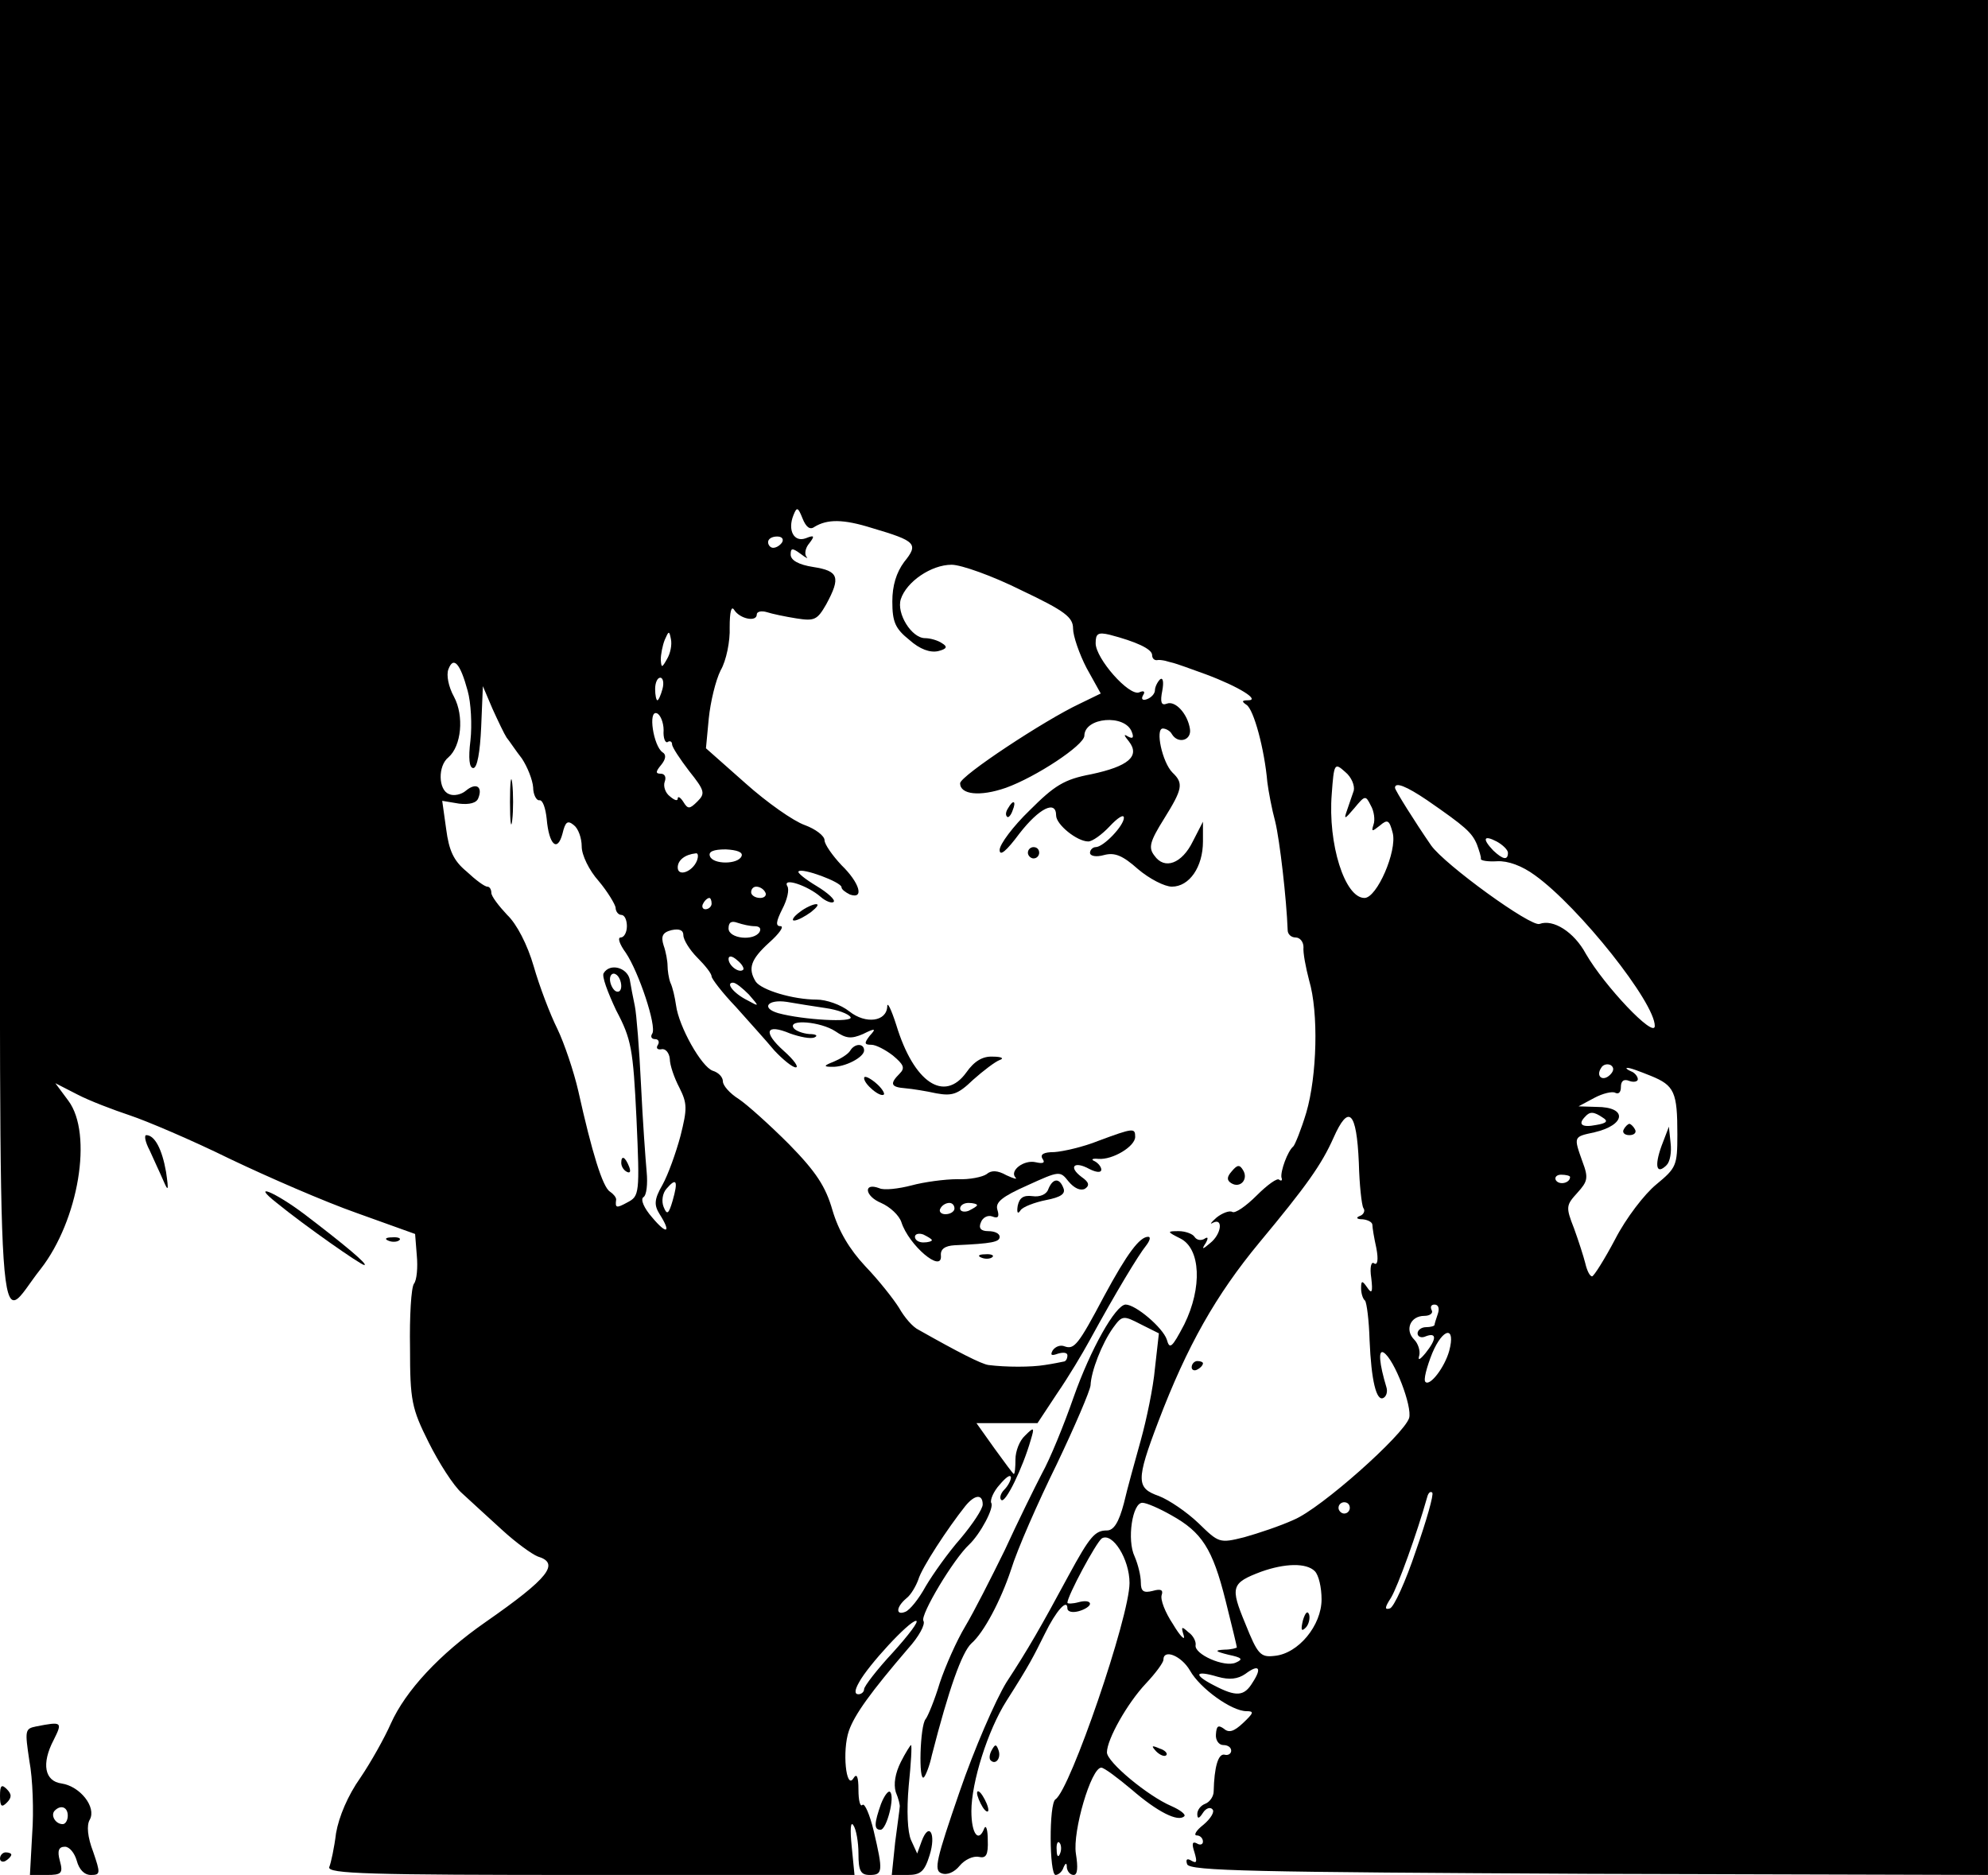 <?xml version="1.0" standalone="no"?>
<!DOCTYPE svg PUBLIC "-//W3C//DTD SVG 20010904//EN"
 "http://www.w3.org/TR/2001/REC-SVG-20010904/DTD/svg10.dtd">
<svg version="1.0" xmlns="http://www.w3.org/2000/svg"
 width="352pt" height="332pt" viewBox="0 0 352 332"
 preserveAspectRatio="xMidYMid meet">

<g transform="translate(0,332) scale(0.1,-0.1)"
fill="#000000" stroke="none">
<path d="M0 2159 c0 -1299 -7 -1185 72 -1086 67 86 93 239 49 298 l-23 31 39
-20 c21 -11 63 -27 93 -37 30 -10 110 -44 177 -77 67 -32 168 -76 225 -96
l103 -37 3 -38 c2 -21 0 -44 -5 -50 -5 -7 -8 -58 -7 -114 0 -93 3 -107 33
-167 18 -36 44 -77 59 -90 15 -14 47 -43 71 -65 25 -23 53 -43 63 -47 40 -12
20 -38 -92 -116 -82 -57 -142 -122 -168 -180 -11 -25 -35 -68 -54 -96 -22 -31
-38 -69 -43 -98 -3 -25 -9 -53 -12 -60 -4 -12 70 -14 462 -14 l468 0 -5 51
c-3 29 -2 45 3 37 5 -7 9 -30 9 -50 0 -31 4 -38 20 -38 23 0 24 6 7 78 -7 29
-16 50 -20 46 -4 -4 -7 8 -7 27 0 23 -3 30 -9 20 -13 -21 -20 49 -8 84 10 29
39 69 105 146 19 21 31 43 27 49 -6 10 53 109 81 135 20 19 45 66 39 74 -2 5
4 20 15 32 11 13 19 19 20 13 0 -5 -5 -15 -12 -22 -6 -6 -9 -15 -5 -18 7 -7
38 57 52 106 7 23 6 24 -10 8 -10 -9 -17 -28 -17 -42 0 -14 -1 -26 -3 -26 -1
0 -16 20 -34 45 l-32 45 54 0 54 0 35 53 c20 29 45 71 57 93 47 86 87 152 100
168 7 9 9 16 4 16 -15 0 -37 -29 -78 -105 -46 -87 -53 -95 -70 -89 -7 3 -16 0
-21 -7 -5 -9 -2 -10 9 -6 10 3 17 2 17 -3 0 -6 -3 -11 -7 -11 -5 -1 -19 -4
-33 -6 -24 -4 -69 -4 -100 0 -13 2 -54 23 -123 62 -11 5 -26 23 -35 39 -10 16
-36 49 -60 74 -28 30 -47 62 -58 99 -12 42 -29 68 -77 117 -34 34 -74 70 -89
80 -16 10 -28 24 -28 31 0 8 -8 16 -18 19 -20 7 -60 78 -65 116 -2 14 -6 32
-10 40 -3 8 -5 22 -5 30 0 8 -3 25 -7 36 -5 16 -2 23 14 27 14 3 21 0 21 -9 0
-8 11 -26 25 -40 14 -14 25 -28 25 -33 0 -4 19 -29 43 -54 23 -26 54 -60 68
-77 15 -16 32 -30 38 -30 6 0 -3 13 -21 29 -38 34 -32 49 11 31 17 -6 36 -10
43 -7 7 3 3 6 -9 6 -12 1 -25 6 -28 11 -10 16 48 11 74 -6 19 -13 28 -14 49
-5 22 11 24 10 12 -3 -10 -13 -10 -16 3 -16 8 0 25 -9 38 -19 19 -16 22 -22
12 -32 -18 -18 -16 -24 10 -26 12 -1 37 -5 55 -9 28 -5 38 -2 65 24 18 16 39
32 47 35 9 3 3 6 -12 6 -18 1 -33 -8 -47 -28 -39 -54 -93 -18 -124 84 -9 28
-16 42 -16 33 -1 -27 -38 -32 -67 -9 -15 12 -41 21 -58 21 -42 0 -98 17 -108
32 -14 23 -9 39 24 69 18 16 27 29 20 29 -9 0 -8 8 3 30 9 17 13 35 9 41 -9
16 36 1 59 -19 9 -8 20 -12 23 -9 4 3 -10 16 -30 28 -20 12 -35 24 -32 26 6 7
76 -19 76 -28 0 -4 7 -9 15 -13 26 -9 17 21 -15 52 -16 17 -30 37 -30 44 0 8
-16 20 -35 27 -20 7 -67 40 -105 74 l-70 62 5 53 c3 29 12 67 21 85 10 17 17
52 16 76 0 28 3 39 8 31 10 -16 40 -22 40 -8 0 5 8 7 18 4 9 -3 33 -8 52 -11
32 -5 37 -3 53 25 26 48 22 59 -23 66 -26 4 -40 12 -40 22 0 12 3 12 18 1 9
-7 14 -9 10 -5 -4 5 -2 16 5 24 10 13 9 15 -6 9 -21 -8 -33 14 -22 41 6 15 8
14 16 -6 6 -15 13 -21 21 -15 23 14 51 14 102 -2 78 -23 83 -28 57 -60 -14
-19 -21 -42 -21 -70 0 -36 5 -48 30 -68 19 -17 37 -23 51 -20 16 4 17 8 7 14
-7 5 -21 9 -30 9 -24 0 -51 44 -43 69 10 31 54 61 90 61 17 0 73 -20 123 -45
78 -37 92 -48 92 -68 0 -13 11 -45 24 -70 l25 -45 -37 -18 c-62 -29 -212 -128
-212 -141 0 -20 35 -24 81 -8 53 19 138 75 139 92 0 33 72 39 84 7 4 -10 2
-13 -7 -8 -8 5 -7 2 2 -9 20 -26 -1 -44 -67 -58 -48 -9 -65 -20 -109 -64 -29
-28 -53 -60 -53 -70 0 -12 12 -2 35 29 35 45 65 60 65 32 0 -16 37 -46 57 -46
7 0 24 12 38 27 14 15 25 22 25 15 0 -14 -36 -52 -50 -52 -5 0 -10 -5 -10 -10
0 -6 11 -8 25 -4 19 5 33 -1 60 -25 20 -17 47 -31 60 -31 31 0 55 35 55 80 l0
35 -18 -35 c-19 -39 -50 -51 -68 -25 -11 14 -8 25 17 65 33 53 35 63 15 82
-18 18 -31 78 -17 78 5 0 13 -4 16 -10 11 -18 35 -11 32 9 -4 27 -26 51 -41
45 -10 -4 -12 3 -8 23 3 16 1 24 -4 20 -5 -5 -9 -14 -9 -19 0 -6 -6 -13 -14
-16 -8 -3 -11 0 -7 7 4 6 2 9 -7 5 -18 -7 -77 60 -77 87 0 17 4 20 25 15 46
-12 75 -25 75 -36 0 -5 3 -9 8 -9 4 1 10 0 15 -1 4 -1 10 -3 15 -4 4 -1 30
-10 57 -20 59 -22 97 -46 75 -46 -11 0 -12 -2 -3 -8 13 -8 32 -79 37 -137 2
-16 8 -48 14 -70 8 -33 20 -137 22 -192 0 -7 6 -13 14 -13 8 0 14 -8 14 -17
-1 -10 4 -36 10 -59 17 -57 14 -169 -5 -234 -9 -30 -20 -57 -23 -60 -10 -8
-23 -44 -21 -55 2 -5 0 -7 -4 -4 -3 4 -21 -9 -40 -28 -19 -19 -38 -32 -43 -29
-5 3 -18 -2 -28 -10 -10 -9 -13 -13 -6 -9 18 9 15 -20 -5 -36 -14 -12 -16 -12
-8 0 5 9 4 12 -3 7 -6 -3 -13 -2 -17 4 -3 5 -16 10 -28 10 -21 0 -21 -1 3 -13
36 -18 39 -87 7 -152 -22 -42 -26 -45 -31 -27 -7 21 -55 62 -73 62 -18 -1 -62
-79 -92 -164 -17 -49 -42 -110 -56 -135 -13 -25 -43 -86 -66 -136 -24 -49 -55
-110 -70 -135 -15 -25 -35 -70 -45 -100 -9 -30 -21 -59 -25 -64 -10 -11 -13
-113 -3 -103 3 3 10 20 14 39 30 117 53 182 70 198 22 19 52 76 70 130 11 36
48 120 81 187 32 67 59 130 60 140 1 25 20 74 40 102 16 22 18 22 49 6 l32
-16 -7 -62 c-3 -34 -15 -91 -25 -127 -10 -36 -24 -86 -30 -112 -9 -34 -18 -48
-30 -48 -21 0 -30 -10 -68 -80 -49 -91 -72 -131 -110 -189 -19 -31 -57 -118
-83 -194 -41 -119 -46 -139 -32 -144 10 -4 23 2 32 13 9 11 24 18 34 16 13 -3
17 3 16 30 0 18 -3 27 -6 21 -10 -27 -23 -11 -23 30 0 51 29 143 62 195 42 66
47 77 68 119 20 41 40 63 40 45 0 -6 9 -8 20 -5 11 3 20 9 20 13 0 5 -9 6 -20
3 -11 -3 -20 -3 -20 -1 0 12 51 107 61 114 19 11 49 -37 49 -79 0 -60 -105
-366 -131 -383 -12 -7 -11 -134 0 -134 5 0 12 6 14 13 4 9 6 9 6 0 1 -7 6 -13
12 -13 7 0 8 13 4 38 -6 39 27 152 45 152 5 0 29 -18 54 -39 45 -39 82 -58 93
-47 3 3 -7 11 -23 18 -42 18 -114 78 -114 95 0 23 36 87 69 122 17 18 31 37
31 42 0 20 32 7 47 -19 18 -32 74 -72 100 -72 14 0 13 -3 -6 -21 -16 -15 -25
-18 -34 -10 -10 7 -13 5 -14 -10 -1 -10 5 -19 13 -19 8 0 14 -4 14 -10 0 -5
-5 -9 -12 -7 -11 2 -18 -22 -19 -65 0 -9 -7 -19 -15 -22 -8 -3 -14 -11 -14
-18 0 -9 3 -9 10 2 5 8 13 11 17 6 4 -4 -3 -16 -16 -27 -13 -10 -18 -19 -12
-19 6 0 11 -5 11 -11 0 -5 -5 -7 -11 -3 -8 4 -9 -1 -4 -16 5 -17 4 -20 -5 -15
-8 5 -11 3 -8 -6 4 -12 119 -14 711 -17 l707 -2 0 1660 0 1660 -1760 0 -1760
0 0 -1161z m1385 201 c-3 -5 -10 -10 -16 -10 -5 0 -9 5 -9 10 0 6 7 10 16 10
8 0 12 -4 9 -10z m-204 -207 c-9 -16 -10 -16 -11 -1 0 9 3 25 7 35 7 16 8 17
11 1 2 -10 -1 -25 -7 -35z m-353 -56 c6 -21 8 -61 5 -88 -4 -32 -2 -49 5 -49
7 0 12 28 14 73 l3 72 17 -40 c10 -22 21 -45 25 -51 5 -6 16 -23 27 -37 10
-15 19 -38 20 -51 0 -13 6 -24 11 -23 6 1 11 -14 13 -33 4 -46 19 -60 28 -26
5 21 9 24 20 15 8 -6 14 -23 14 -38 0 -15 13 -42 30 -61 16 -19 29 -41 30 -47
0 -7 5 -13 10 -13 6 0 10 -9 10 -20 0 -11 -5 -20 -11 -20 -6 0 -2 -12 9 -27
23 -34 55 -130 47 -143 -4 -6 -1 -10 5 -10 6 0 8 -5 5 -10 -4 -6 -1 -9 6 -8 7
2 14 -6 15 -17 0 -11 8 -34 17 -51 14 -28 14 -37 2 -85 -8 -30 -22 -69 -32
-87 -15 -26 -15 -36 -5 -52 21 -33 13 -37 -13 -6 -15 17 -21 32 -16 36 6 3 8
24 6 45 -2 22 -7 91 -10 154 -3 63 -8 126 -11 140 -3 14 -7 35 -9 47 -5 21
-35 29 -46 11 -4 -5 7 -34 22 -66 27 -51 30 -68 36 -192 6 -133 5 -137 -16
-148 -20 -11 -22 -10 -20 5 0 4 -5 10 -11 14 -13 8 -32 70 -56 178 -8 35 -25
85 -37 110 -13 26 -32 76 -42 111 -11 38 -30 75 -47 91 -15 16 -28 33 -28 39
0 6 -3 11 -7 11 -5 0 -21 12 -37 27 -23 19 -31 37 -36 75 l-7 50 30 -5 c18 -2
31 1 34 10 8 20 -4 28 -22 13 -8 -7 -22 -10 -30 -6 -19 7 -20 50 -1 65 23 20
28 73 10 107 -10 18 -14 39 -10 49 9 24 21 10 34 -38z m345 3 c-3 -11 -7 -20
-9 -20 -2 0 -4 9 -4 20 0 11 4 20 9 20 5 0 7 -9 4 -20z m2 -73 c-1 -14 3 -23
7 -21 4 3 8 1 8 -4 0 -5 14 -26 30 -47 28 -35 29 -40 15 -54 -14 -14 -17 -14
-25 -1 -5 8 -10 11 -10 6 0 -5 -6 -3 -14 4 -8 6 -12 18 -9 26 3 8 0 14 -7 14
-10 0 -9 4 1 16 8 10 9 18 2 22 -16 11 -26 75 -10 69 6 -2 12 -16 12 -30z
m1222 -107 c-3 -8 -8 -24 -12 -35 -6 -17 -4 -16 13 4 19 23 20 23 29 5 6 -10
8 -26 5 -34 -4 -13 -3 -13 11 -2 14 12 17 10 23 -13 8 -32 -28 -115 -50 -115
-35 0 -65 96 -58 184 4 55 5 56 24 39 11 -9 17 -24 15 -33z m130 -17 c68 -47
79 -57 88 -78 4 -11 8 -23 7 -26 0 -3 13 -5 29 -4 19 1 44 -8 67 -25 78 -56
213 -226 212 -267 -1 -22 -89 71 -122 128 -21 39 -58 62 -82 53 -15 -6 -168
105 -192 139 -29 42 -64 98 -64 102 0 11 20 3 57 -22z m143 -93 c0 -14 -9 -12
-26 4 -20 21 -17 28 6 16 11 -6 20 -15 20 -20z m-1357 -6 c-6 -15 -51 -15 -56
0 -3 8 6 12 28 12 20 -1 31 -5 28 -12z m-79 -8 c-8 -20 -34 -29 -34 -12 0 13
13 23 32 25 4 1 5 -5 2 -13z m121 -56 c3 -5 -1 -10 -9 -10 -9 0 -16 5 -16 10
0 6 4 10 9 10 6 0 13 -4 16 -10z m-95 -20 c0 -5 -5 -10 -11 -10 -5 0 -7 5 -4
10 3 6 8 10 11 10 2 0 4 -4 4 -10z m76 -40 c9 0 12 -4 9 -10 -10 -17 -55 -12
-55 6 0 11 5 14 16 10 9 -3 22 -6 30 -6z m-20 -77 c-7 -7 -26 7 -26 19 0 6 6
6 15 -2 9 -7 13 -15 11 -17z m-216 -29 c0 -8 -4 -12 -10 -9 -5 3 -10 13 -10
21 0 8 5 12 10 9 6 -3 10 -13 10 -21z m226 -15 c19 -22 19 -22 -3 -10 -24 12
-39 31 -25 31 5 0 17 -10 28 -21z m136 -24 c21 -3 40 -10 44 -16 6 -10 -84 -5
-128 7 -31 9 -19 25 15 20 17 -3 49 -8 69 -11z m1389 -118 c-13 -13 -26 -3
-16 12 3 6 11 8 17 5 6 -4 6 -10 -1 -17z m72 -2 c42 -17 47 -29 47 -104 0 -55
-2 -59 -37 -88 -21 -17 -54 -60 -73 -97 -19 -36 -38 -66 -41 -66 -4 0 -9 10
-12 23 -3 12 -12 40 -20 62 -15 38 -14 41 6 63 18 20 20 26 9 55 -16 45 -16
44 21 52 56 13 59 45 4 45 l-32 1 28 15 c15 8 32 12 37 9 6 -3 10 1 10 10 0
11 5 15 15 11 8 -3 15 -1 15 3 0 5 -6 12 -12 14 -7 3 -10 6 -7 6 4 1 22 -6 42
-14z m-517 -154 c1 -39 5 -75 8 -80 4 -5 0 -12 -6 -14 -8 -3 -6 -6 5 -6 9 -1
17 -5 17 -10 0 -5 3 -23 7 -41 4 -21 2 -31 -4 -27 -5 4 -8 -7 -5 -26 3 -25 1
-29 -7 -17 -9 13 -11 13 -11 -1 0 -9 3 -19 7 -22 3 -4 7 -35 8 -70 3 -71 12
-110 25 -102 5 3 7 11 5 18 -13 43 -15 68 -5 62 19 -12 51 -96 45 -116 -10
-30 -156 -160 -204 -180 -24 -11 -63 -24 -88 -31 -44 -11 -45 -10 -81 25 -21
20 -52 41 -70 48 -40 14 -41 27 -1 132 51 134 102 224 179 317 84 101 110 138
131 185 27 61 41 48 45 -44z m432 80 c10 -6 7 -10 -12 -13 -25 -5 -33 1 -19
15 8 9 15 9 31 -2z m-58 -105 c0 -11 -19 -15 -25 -6 -3 5 1 10 9 10 9 0 16 -2
16 -4z m-1589 -42 c-7 -24 -10 -26 -16 -11 -4 10 -2 24 5 32 18 21 21 14 11
-21z m1355 -200 c-3 -9 -6 -18 -6 -20 0 -2 -7 -4 -15 -4 -8 0 -15 -5 -15 -11
0 -6 7 -9 15 -5 19 7 19 -5 -1 -30 -10 -12 -14 -14 -11 -4 2 8 -2 21 -9 28
-17 17 -7 42 18 42 10 0 16 5 13 10 -3 6 -1 10 5 10 7 0 9 -7 6 -16z m20 -66
c-8 -29 -34 -63 -42 -55 -4 3 2 26 12 51 19 45 42 49 30 4z m-59 -354 c-18
-54 -39 -100 -46 -102 -10 -3 -9 2 2 19 12 20 46 114 64 178 2 8 6 11 9 8 3
-3 -10 -49 -29 -103z m-767 82 c0 -8 -18 -35 -39 -60 -22 -25 -49 -63 -62 -85
-12 -22 -28 -42 -36 -45 -17 -7 -17 8 2 24 8 6 17 22 21 33 6 21 52 91 83 130
17 21 31 22 31 3z m334 -19 c54 -30 73 -59 96 -151 11 -44 20 -81 20 -83 0 -1
-10 -4 -22 -4 -18 -1 -17 -3 7 -9 24 -5 27 -8 13 -14 -20 -9 -74 15 -71 31 1
6 -4 17 -13 23 -12 11 -13 10 -8 -6 3 -10 -6 -2 -19 20 -14 21 -23 44 -20 52
3 9 -2 11 -16 7 -16 -4 -21 -1 -21 15 0 12 -5 32 -11 46 -14 29 -4 96 14 95 7
0 30 -10 51 -22z m316 13 c0 -5 -4 -10 -10 -10 -5 0 -10 5 -10 10 0 6 5 10 10
10 6 0 10 -4 10 -10z m-62 -112 c7 -7 12 -29 12 -50 0 -46 -41 -96 -83 -100
-25 -3 -30 2 -52 57 -27 65 -25 72 28 92 42 15 80 16 95 1z m-747 -144 c-28
-30 -51 -60 -51 -65 0 -5 -5 -9 -10 -9 -7 0 -7 7 1 21 16 30 89 109 101 109 6
0 -13 -25 -41 -56z m637 -53 c-15 -25 -29 -26 -69 -5 -37 19 -33 27 7 15 21
-6 36 -4 49 5 24 18 30 11 13 -15z m-341 -303 c-3 -8 -6 -5 -6 6 -1 11 2 17 5
13 3 -3 4 -12 1 -19z"/>
<path d="M903 1900 c0 -36 2 -50 4 -32 2 17 2 47 0 65 -2 17 -4 3 -4 -33z"/>
<path d="M1100 1261 c0 -6 4 -13 10 -16 6 -3 7 1 4 9 -7 18 -14 21 -14 7z"/>
<path d="M2875 1320 c-3 -5 1 -10 10 -10 9 0 13 5 10 10 -3 6 -8 10 -10 10 -2
0 -7 -4 -10 -10z"/>
<path d="M2942 1291 c-13 -36 -9 -52 9 -34 6 6 9 23 7 39 l-3 29 -13 -34z"/>
<path d="M2110 899 c0 -5 5 -7 10 -4 6 3 10 8 10 11 0 2 -4 4 -10 4 -5 0 -10
-5 -10 -11z"/>
<path d="M2307 451 c-4 -17 -3 -21 5 -13 5 5 8 16 6 23 -3 8 -7 3 -11 -10z"/>
<path d="M1785 1889 c-4 -6 -5 -12 -2 -15 2 -3 7 2 10 11 7 17 1 20 -8 4z"/>
<path d="M1820 1810 c0 -5 5 -10 10 -10 6 0 10 5 10 10 0 6 -4 10 -10 10 -5 0
-10 -4 -10 -10z"/>
<path d="M1416 1705 c-11 -8 -15 -15 -10 -15 6 0 19 7 30 15 10 8 15 14 9 14
-5 0 -19 -6 -29 -14z"/>
<path d="M1505 1459 c-4 -6 -17 -14 -29 -19 -18 -7 -18 -9 -3 -9 23 -1 57 17
57 29 0 13 -17 13 -25 -1z"/>
<path d="M1530 1411 c0 -11 29 -35 35 -29 2 2 -4 12 -15 21 -11 9 -20 13 -20
8z"/>
<path d="M1945 1300 c-27 -11 -63 -19 -78 -20 -19 0 -26 -4 -21 -12 5 -7 1 -9
-12 -6 -21 5 -47 -15 -36 -27 4 -4 -3 -2 -16 4 -16 9 -27 9 -35 2 -7 -5 -30
-10 -52 -9 -22 0 -59 -5 -81 -11 -23 -6 -49 -9 -57 -5 -29 11 -26 -14 3 -26
16 -7 32 -22 36 -34 13 -41 73 -92 70 -59 -1 11 7 17 24 18 68 3 80 6 80 15 0
6 -9 10 -20 10 -13 0 -18 5 -13 16 3 8 12 13 20 10 10 -4 13 -1 9 12 -4 13 8
23 53 43 57 26 58 26 73 7 10 -12 21 -17 29 -13 9 6 7 12 -6 21 -24 18 -13 29
14 14 12 -6 21 -7 21 -1 0 5 -6 12 -12 15 -7 3 -4 5 7 4 25 -2 65 22 65 39 0
16 -3 16 -65 -7z m-255 -120 c0 -5 -7 -10 -16 -10 -8 0 -12 5 -9 10 3 6 10 10
16 10 5 0 9 -4 9 -10z m40 6 c0 -2 -7 -6 -15 -10 -8 -3 -15 -1 -15 4 0 6 7 10
15 10 8 0 15 -2 15 -4z m-80 -62 c0 -2 -7 -4 -15 -4 -8 0 -15 4 -15 10 0 5 7
7 15 4 8 -4 15 -8 15 -10z"/>
<path d="M265 1283 c7 -16 18 -39 24 -53 9 -21 10 -19 5 15 -7 40 -20 65 -35
65 -4 0 -2 -12 6 -27z"/>
<path d="M2181 1246 c-9 -10 -9 -16 -1 -21 16 -10 31 7 21 23 -6 10 -10 10
-20 -2z"/>
<path d="M1856 1214 c-3 -9 -15 -14 -28 -12 -16 2 -23 -3 -26 -17 -2 -12 0
-16 5 -8 4 6 25 14 45 18 26 5 35 11 31 21 -7 19 -19 18 -27 -2z"/>
<path d="M490 1190 c49 -40 149 -110 155 -110 8 0 -35 36 -106 90 -53 40 -96
57 -49 20z"/>
<path d="M688 1123 c7 -3 16 -2 19 1 4 3 -2 6 -13 5 -11 0 -14 -3 -6 -6z"/>
<path d="M1738 1093 c7 -3 16 -2 19 1 4 3 -2 6 -13 5 -11 0 -14 -3 -6 -6z"/>
<path d="M64 263 c-20 -4 -20 -7 -12 -61 6 -31 8 -90 5 -129 l-4 -73 30 0 c26
0 29 3 23 25 -5 18 -2 25 9 25 8 0 17 -11 21 -25 4 -15 13 -25 25 -25 17 0 17
3 4 41 -10 26 -12 47 -6 57 12 22 -17 59 -50 64 -30 4 -36 35 -14 77 16 32 15
33 -31 24z m56 -158 c0 -8 -4 -15 -9 -15 -13 0 -22 16 -14 24 11 11 23 6 23
-9z"/>
<path d="M1595 200 c-10 -20 -13 -39 -9 -53 5 -12 8 -24 7 -27 0 -3 -4 -31 -8
-62 l-6 -58 28 0 c23 0 30 6 39 35 12 38 -1 60 -14 25 l-8 -22 -11 24 c-6 14
-8 51 -4 96 4 39 6 72 4 72 -1 0 -10 -14 -18 -30z"/>
<path d="M1756 221 c-4 -7 -5 -15 -2 -18 9 -9 19 4 14 18 -4 11 -6 11 -12 0z"/>
<path d="M2047 219 c7 -7 15 -10 18 -7 3 3 -2 9 -12 12 -14 6 -15 5 -6 -5z"/>
<path d="M0 140 c0 -19 3 -21 12 -12 9 9 9 15 0 24 -9 9 -12 7 -12 -12z"/>
<path d="M1560 126 c-12 -34 -13 -46 -1 -46 11 0 26 59 17 67 -3 3 -10 -6 -16
-21z"/>
<path d="M1730 145 c0 -5 5 -17 10 -25 5 -8 10 -10 10 -5 0 6 -5 17 -10 25 -5
8 -10 11 -10 5z"/>
<path d="M0 29 c0 -5 5 -7 10 -4 5 3 10 8 10 11 0 2 -4 4 -10 4 -5 0 -10 -5
-10 -11z"/>
</g>
</svg>
